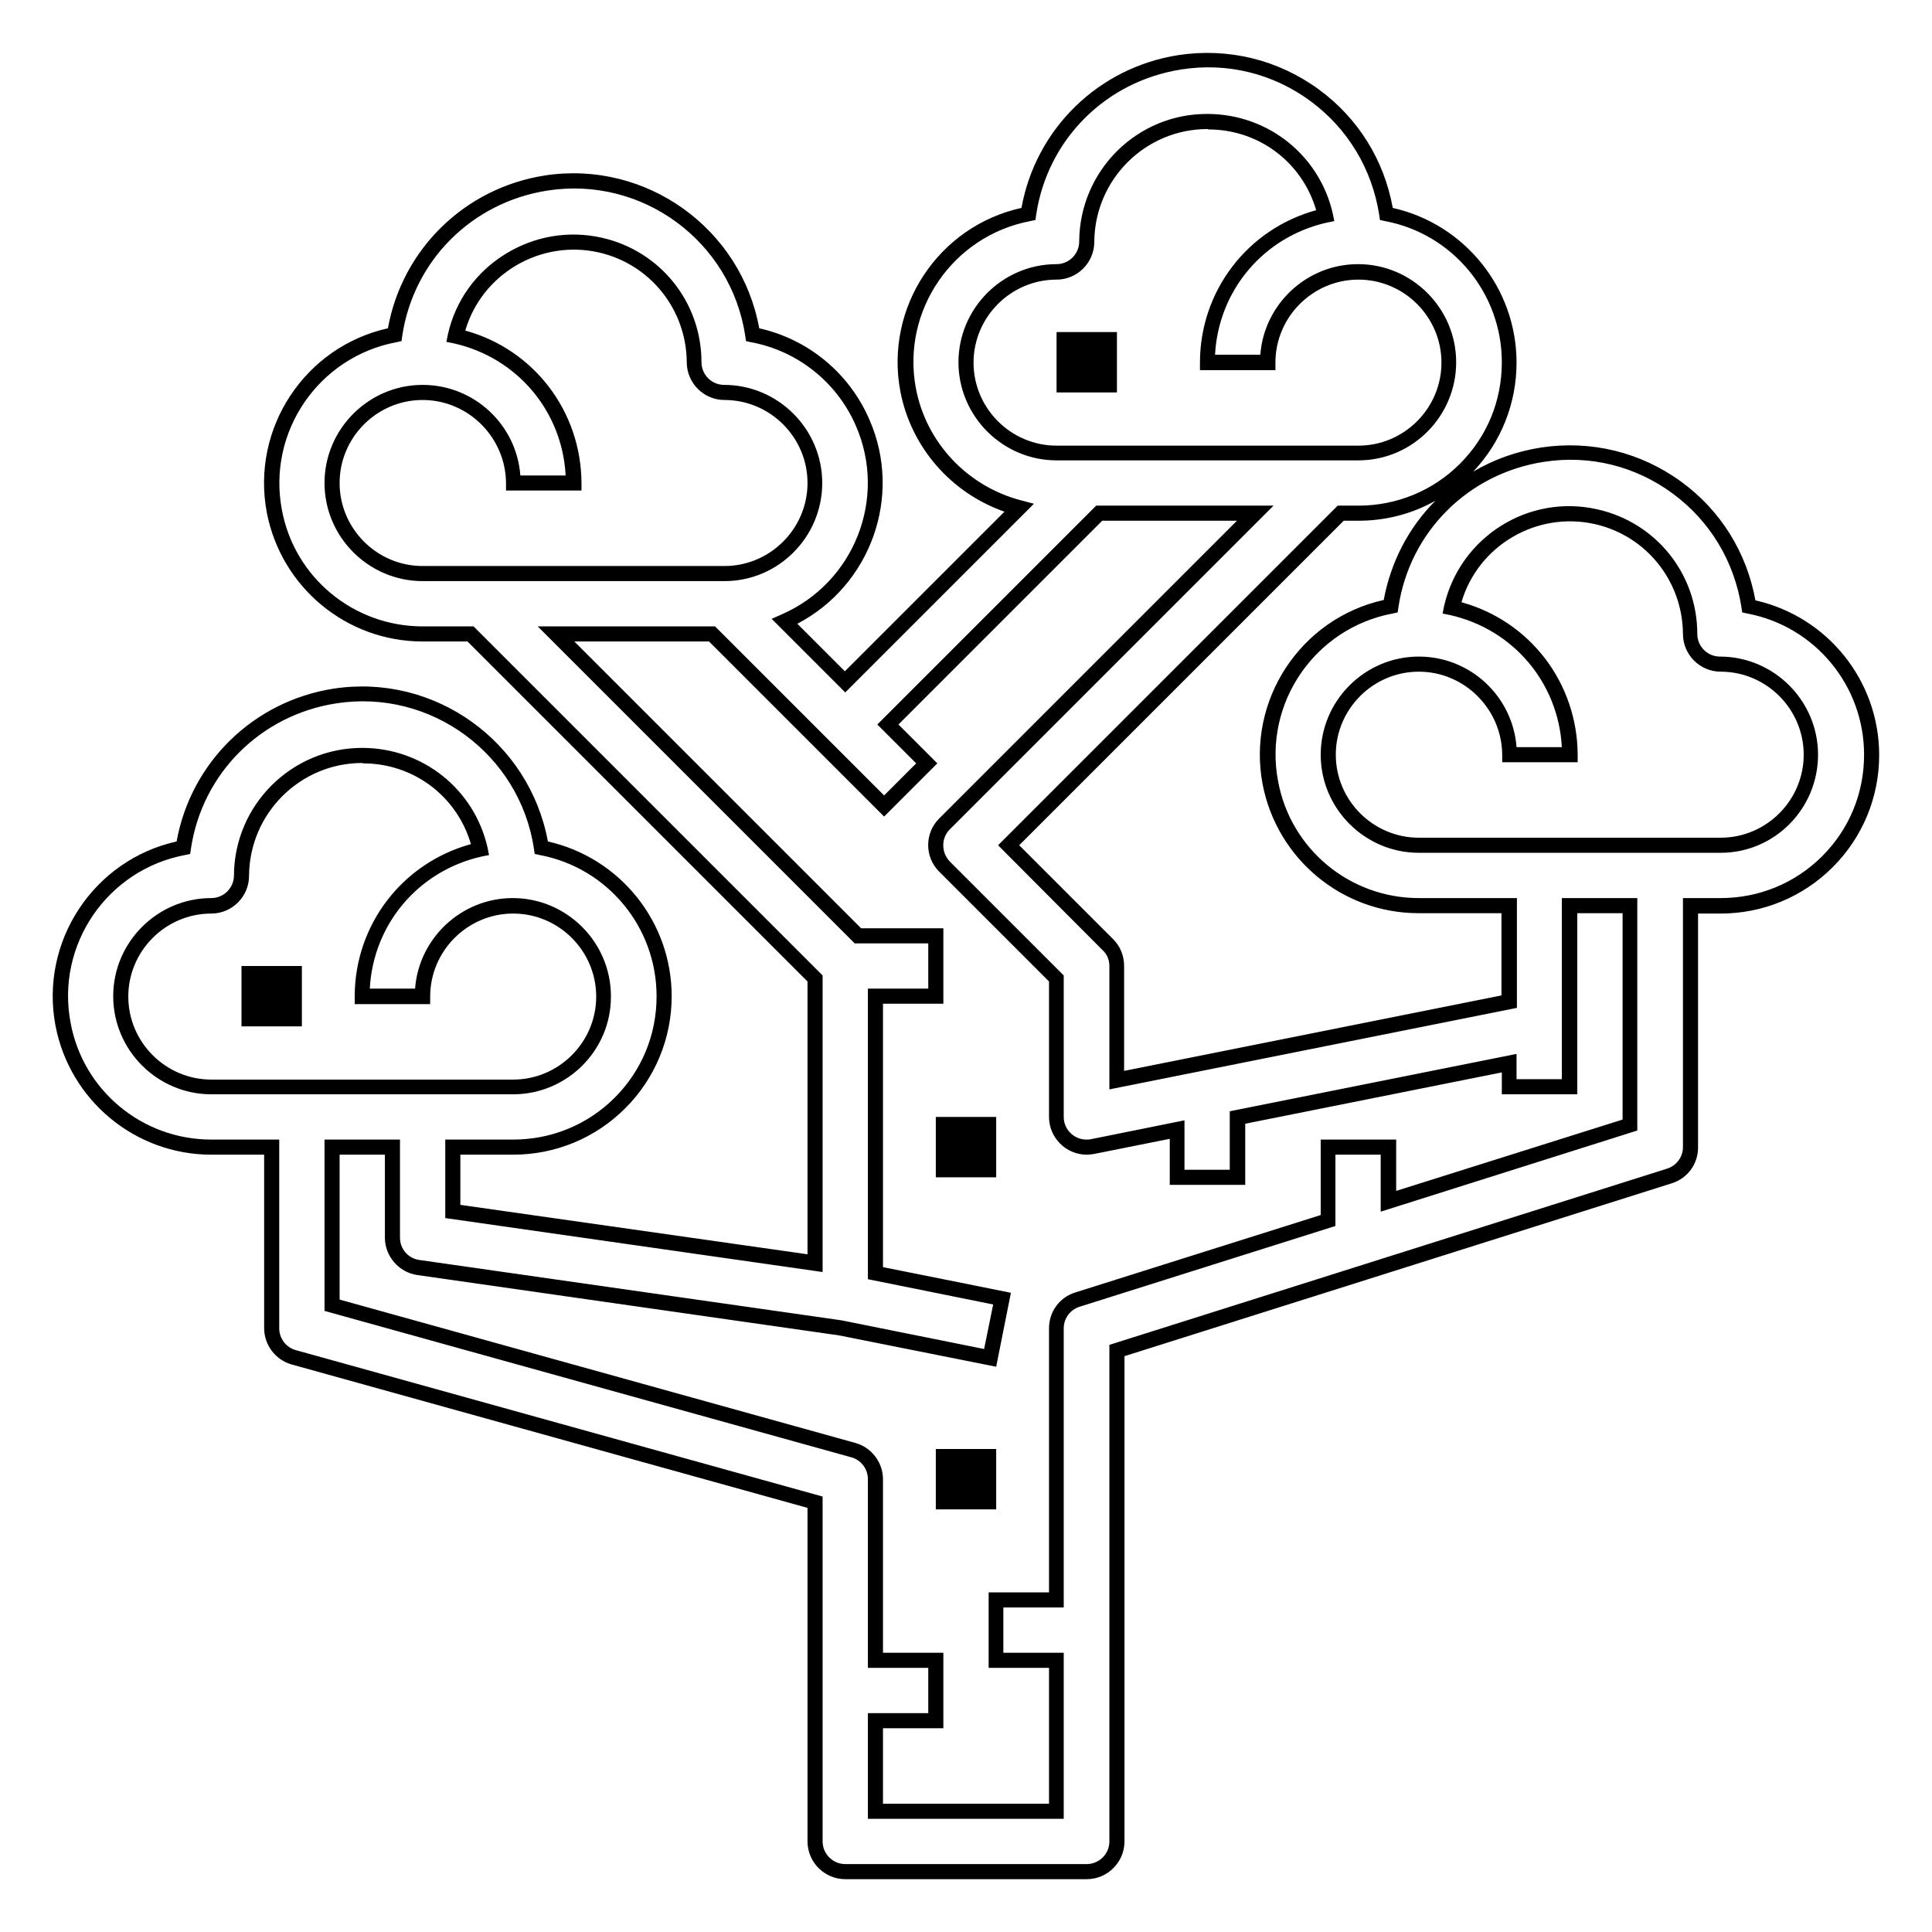 <svg xmlns="http://www.w3.org/2000/svg" viewBox="0 0 512 512"><switch><g><path d="M248 296h16v16h-16zM248 384h16v16h-16z"/><path d="M288 498h-64c-5.5 0-10-4.5-10-10v-88.4l-136.7-38c-4.3-1.2-7.3-5.2-7.3-9.6v-46H56c-20.2 0-37.5-14.4-41.3-34.2-4.2-22.3 10.1-43.9 32.1-48.8 3.8-21 20.4-37.2 41.6-40.5 26.8-4.1 51.9 14 56.8 40.5 19.1 4.3 32.8 21.3 32.8 41 0 11.2-4.4 21.8-12.3 29.7-7.9 7.9-18.5 12.3-29.7 12.3h-14v13.3l92 13.1v-72.3L123.9 170H112c-20.2 0-37.5-14.4-41.3-34.2-4.2-22.3 10.1-43.9 32.1-48.8 3.8-21 20.4-37.2 41.6-40.5 26.8-4.1 52 14 56.8 40.5 13 2.9 23.9 11.9 29.2 24.2 8.9 20.3.3 44-19.1 54.1l12.6 12.6 42.3-42.3c-14.1-4.9-24.8-17.1-27.6-31.9-4.2-22.3 10.2-43.8 32.1-48.6 3.8-21 20.4-37.2 41.6-40.5 13.2-2 26.4 1.2 37.2 9.1 10.4 7.6 17.3 18.7 19.6 31.4 19.1 4.3 32.8 21.3 32.8 41 0 10.8-4.1 21.1-11.5 28.9 5.4-3.2 11.5-5.4 18-6.4 13.2-2 26.4 1.2 37.2 9.1 10.4 7.6 17.3 18.7 19.6 31.4 19.1 4.3 32.8 21.3 32.8 41 0 11.2-4.4 21.8-12.3 29.7-7.9 7.9-18.5 12.3-29.7 12.3h-6v62c0 4.4-2.8 8.2-7 9.5l-145 45.8V488c0 5.5-4.5 10-10 10zM56 302h18v50c0 2.7 1.8 5.1 4.4 5.8L218 396.6V488c0 3.3 2.7 6 6 6h64c3.3 0 6-2.7 6-6V356.4l147.8-46.7c2.5-.8 4.2-3.1 4.2-5.7v-66h10c10.1 0 19.7-3.9 26.9-11.1 7.2-7.2 11.1-16.7 11.1-26.9 0-18.3-13-34-30.9-37.4l-1.4-.3-.2-1.4c-1.9-12.1-8.3-22.8-18.2-30.1-9.9-7.3-22-10.3-34.2-8.4-20 3.1-35.5 18.5-38.5 38.5l-.2 1.4-1.4.3c-20.6 3.9-34.2 23.8-30.3 44.4 3.3 18 19 31 37.3 31h26v29.1l-108 21.6V256c0-1.6-.6-3.1-1.8-4.2L264.5 224l90-90h5.5c10.1 0 19.7-3.9 26.9-11.1 7.2-7.2 11.1-16.7 11.1-26.9 0-18.3-13-34-30.9-37.4l-1.4-.3-.2-1.4c-1.9-12.1-8.3-22.8-18.2-30.1-9.9-7.3-22-10.3-34.2-8.4-20 3.1-35.5 18.5-38.5 38.5l-.2 1.4-1.4.3c-20.5 3.9-34.1 23.7-30.3 44.2 2.7 14.5 13.7 26.1 27.9 29.8l3.4.9-50 50-19.5-19.5 2.7-1.2c19.2-8.4 28-30.8 19.6-50-5-11.5-15.4-19.8-27.7-22.1l-1.4-.3-.2-1.4c-3.8-25.1-27.3-42.4-52.4-38.5-20 3.1-35.5 18.5-38.5 38.5l-.2 1.4-1.4.3c-20.6 3.9-34.2 23.8-30.3 44.4C78 153 93.7 166 112 166h13.5l.6.6 91.9 91.9v78.6l-100-14.3V302h18c10.1 0 19.7-3.9 26.9-11.1 7.2-7.2 11.1-16.7 11.1-26.9 0-18.3-13-34-30.9-37.4l-1.4-.3-.2-1.4c-3.8-25.1-27.4-42.4-52.4-38.5-20 3.1-35.5 18.5-38.5 38.5l-.2 1.4-1.4.3c-20.6 3.9-34.2 23.8-30.3 44.4 3.3 18 19 31 37.3 31zm214.1-78l24.9 24.9c1.9 1.9 2.9 4.4 2.9 7.1v27.8l100-20V242h-22c-20.2 0-37.5-14.4-41.3-34.2-4.2-22.3 10.1-43.9 32.1-48.8 1.9-10.2 6.7-19.3 13.7-26.3-6.2 3.5-13.2 5.3-20.4 5.3h-3.9l-86 86zM282 482h-52v-28h16v-12h-16v-50c0-2.7-1.8-5.1-4.4-5.8L86 347.4V302h20v26c0 3 2.2 5.5 5.1 5.9l111.9 16 37.8 7.6 2.4-11.8L230 339v-77h16v-12h-19.5l-84-84h47l44.8 44.8 8.5-8.5-10.3-10.3 58-58h47l-85.8 85.8c-2.3 2.3-2.3 6.1 0 8.5l30.2 30.2V296c0 3.3 2.7 6 6 6 .4 0 .8 0 1.2-.1l24.8-5V310h12v-15.5l76-15.2v6.7h12v-48h20v61.6l-68 21.5V306h-12v18.9l-67.8 21.4c-2.5.8-4.2 3.1-4.2 5.7v74h-16v12h16v44zm-48-4h44v-36h-16v-20h16v-70c0-4.4 2.8-8.2 7-9.5l65-20.5v-20h20v13.6l60-18.9V242h-12v48h-20v-5.8l-68 13.6V314h-20v-12.2l-20 4c-.7.1-1.3.2-2 .2-5.5 0-10-4.5-10-10v-35.9L248.9 231c-3.9-3.9-3.9-10.2 0-14.1l78.9-78.9h-35.7l-54 54 10.3 10.3-14.1 14.1-46.4-46.4h-35.7l76 76H250v20h-16v69.8l33.9 6.8-3.9 19.6-41.6-8.3-111.8-16c-4.9-.7-8.6-5-8.6-9.9v-22H90v38.4l136.7 38c4.3 1.2 7.3 5.2 7.3 9.6v46h16v20h-16v20zm-98-188H56c-14.3 0-26-11.7-26-26s11.7-26 26-26c3.3 0 6-2.7 6-6 .1-18.7 15.3-33.8 34-33.8h.2c15.9.1 29.5 11 33 26.4l.4 2-2 .4c-16.8 3.8-28.7 18-29.6 35h12c1-13.4 12.3-24 25.9-24 14.3 0 26 11.7 26 26 .1 14.3-11.6 26-25.9 26zm-40-87.8c-16.5 0-29.9 13.4-30 29.9 0 5.5-4.5 10-10 10-12.1 0-22 9.9-22 22s9.9 22 22 22h80c12.1 0 22-9.9 22-22s-9.9-22-22-22-22 9.9-22 22v2H94v-2c0-19 12.6-35.4 30.8-40.4-3.7-12.7-15.2-21.4-28.6-21.4-.1-.1-.2-.1-.2-.1zM456 226h-80c-14.3 0-26-11.7-26-26s11.7-26 26-26c13.7 0 24.9 10.6 25.9 24h12c-.9-17-12.8-31.2-29.6-35l-2-.4.4-2c4.2-18.3 22.4-29.8 40.7-25.6 15.5 3.5 26.4 17.1 26.4 33 0 3.3 2.7 6 6 6 14.3 0 26 11.7 26 26s-11.5 26-25.8 26zm-80-48c-12.1 0-22 9.9-22 22s9.9 22 22 22h80c12.1 0 22-9.9 22-22s-9.9-22-22-22c-5.5 0-10-4.5-10-10-.1-14-9.7-26-23.3-29.1-15.5-3.5-31 5.7-35.4 20.7 18.2 5 30.7 21.4 30.8 40.4v2h-20v-2c-.1-12.1-10-22-22.1-22zm-184-24h-80c-14.3 0-26-11.7-26-26s11.7-26 26-26c13.7 0 24.9 10.6 25.9 24h12c-.9-17-12.8-31.2-29.6-35l-2-.4.4-2c2-8.9 7.4-16.4 15.1-21.2 7.7-4.8 16.8-6.4 25.7-4.4 15.5 3.5 26.4 17.1 26.4 33 0 3.3 2.7 6 6 6 14.3 0 26 11.7 26 26s-11.6 26-25.9 26zm-80-48c-12.1 0-22 9.9-22 22s9.9 22 22 22h80c12.1 0 22-9.9 22-22s-9.9-22-22-22c-5.5 0-10-4.5-10-10-.1-14-9.7-26-23.3-29.1-15.5-3.5-31 5.7-35.4 20.7 18.2 5 30.7 21.4 30.8 40.4v2h-20v-2c-.1-12.1-10-22-22.1-22zm248 16h-80c-14.3 0-26-11.7-26-26s11.7-26 26-26c3.3 0 6-2.7 6-6 .1-18.8 15.4-34 34.2-33.8 15.9.1 29.5 11 33 26.4l.4 2-2 .4c-16.8 3.8-28.7 18-29.6 35h12c1-13.4 12.3-24 25.9-24 14.3 0 26 11.7 26 26s-11.6 26-25.9 26zm-40-87.8c-16.5 0-29.9 13.4-30 29.9 0 5.5-4.5 10-10 10-12.1 0-22 9.9-22 22s9.9 22 22 22h80c12.1 0 22-9.9 22-22s-9.9-22-22-22-22 9.9-22 22v2h-20v-2c0-19 12.6-35.4 30.8-40.4-3.7-12.7-15.2-21.4-28.6-21.4-.1-.1-.2-.1-.2-.1z"/><path d="M280 88h16v16h-16zM64 256h16v16H64z"/></g></switch></svg>